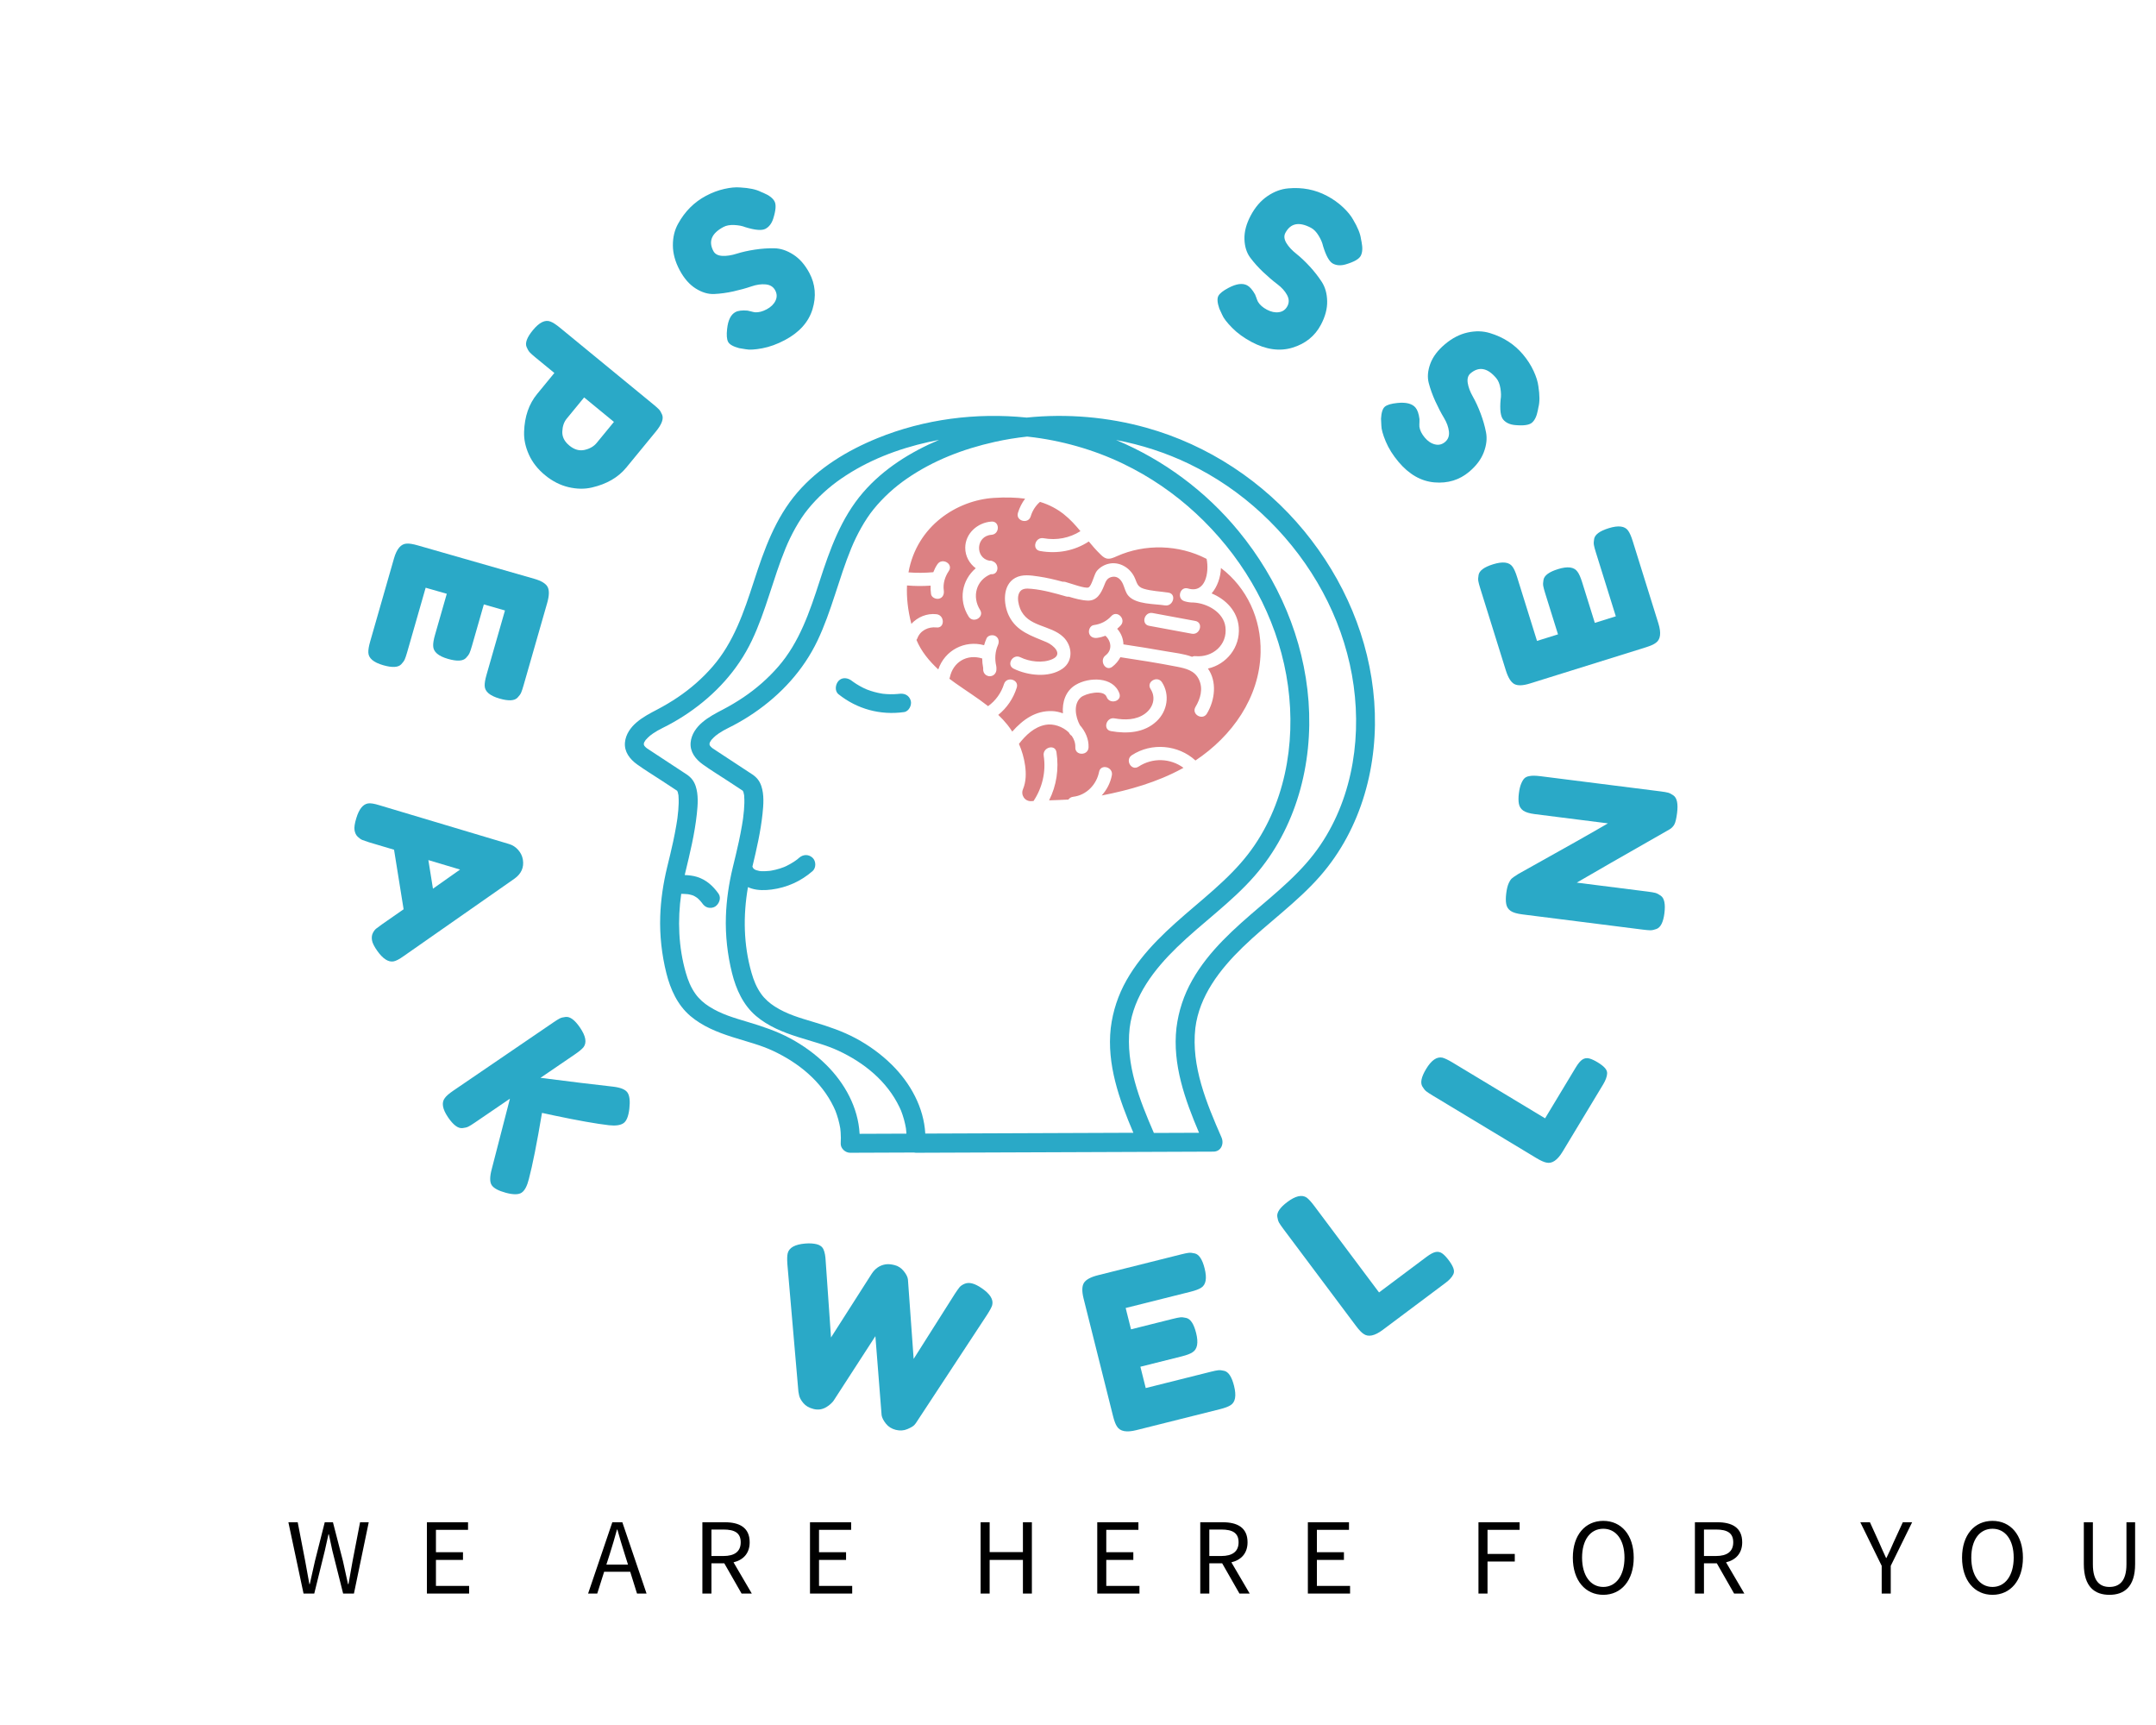 <?xml version="1.0" encoding="UTF-8" standalone="no" ?>
<!DOCTYPE svg PUBLIC "-//W3C//DTD SVG 1.1//EN" "http://www.w3.org/Graphics/SVG/1.1/DTD/svg11.dtd">
<svg xmlns="http://www.w3.org/2000/svg" xmlns:xlink="http://www.w3.org/1999/xlink" version="1.1" width="1280" height="1024" viewBox="0 0 1280 1024" xml:space="preserve">
<desc>Created with Fabric.js 5.3.0</desc>
<defs>
</defs>
<g transform="matrix(1 0 0 1 640 512)" id="background-logo"  >
<rect style="stroke: none; stroke-width: 0; stroke-dasharray: none; stroke-linecap: butt; stroke-dashoffset: 0; stroke-linejoin: miter; stroke-miterlimit: 4; fill: rgb(255,255,255); fill-opacity: 0; fill-rule: nonzero; opacity: 1;"  paint-order="stroke"  x="-640" y="-512" rx="0" ry="0" width="1280" height="1024" />
</g>
<g transform="matrix(2.679 0 0 2.679 593.642 465.599)" id="logo-logo"  >
<g style=""  paint-order="stroke"   >
		<g transform="matrix(0.419 0 0 0.419 18.58 -29.917)"  >
<path style="stroke: none; stroke-width: 1; stroke-dasharray: none; stroke-linecap: butt; stroke-dashoffset: 0; stroke-linejoin: miter; stroke-miterlimit: 4; fill: rgb(220,129,131); fill-rule: nonzero; opacity: 1;"  paint-order="stroke"  transform=" translate(-334.062, -216.632)" d="M 386.807 279.292 C 379.901 274.204 370.434 273.811 363.023 278.675 C 359.243 281.157 355.74 275.093 359.49 272.631 C 369.918 265.787 384.064 267.102 393.148 275.424 C 412.509 262.519 427.047 242.213 427.593 218.301 C 427.999 200.577 420.394 184.082 406.62 173.621 C 406.453 178.534 404.723 183.541 401.692 187.067 C 409.252 190.193 415.395 196.479 416.049 205.021 C 416.865 215.68 409.486 224.601 399.735 226.807 C 404.574 233.609 403.544 243.388 399.203 250.622 C 396.885 254.485 390.835 250.962 393.159 247.089 C 395.793 242.7 397.309 237.462 394.975 232.567 C 392.69 227.777 387.98 226.732 383.229 225.802 C 373.348 223.868 363.387 222.29 353.431 220.802 C 352.43 222.715 350.991 224.463 349.134 225.871 C 345.541 228.596 342.057 222.514 345.601 219.827 C 349.3 217.021 348.623 212.268 345.527 209.455 C 344.134 209.981 342.688 210.372 341.199 210.575 C 339.318 210.832 337.449 210.152 336.894 208.131 C 336.44 206.482 337.463 204.081 339.338 203.826 C 343.042 203.32 346.121 201.805 348.655 199.044 C 351.709 195.716 356.646 200.679 353.605 203.993 C 353.023 204.627 352.394 205.21 351.743 205.766 C 353.903 208.192 354.968 211.091 355.042 214.024 L 355.137 214.029 C 362.647 215.15 370.143 216.362 377.62 217.689 C 382.037 218.473 386.983 218.949 391.331 220.582 C 391.817 220.325 392.406 220.185 393.123 220.249 C 402.207 221.063 410.214 214.29 408.99 204.776 C 407.994 197.024 399.4 192.274 392.133 191.885 L 392.03 191.869 C 390.569 191.905 389.014 191.702 387.371 191.216 C 383.055 189.938 384.904 183.184 389.232 184.466 C 398.523 187.216 400.47 175.882 399.047 168.818 L 398.865 168.72 C 384.381 161.229 366.476 160.721 351.592 167.381 C 349.802 168.181 347.846 169.1 345.964 168.553 C 344.673 168.178 343.679 167.175 342.715 166.238 C 340.531 164.116 338.593 161.87 336.731 159.6 C 329.352 164.463 320.235 166.311 310.893 164.625 C 306.46 163.825 308.35 157.08 312.754 157.875 C 319.826 159.151 326.67 157.711 332.306 154.144 C 327.014 147.731 321.206 141.794 310.92 138.656 C 308.662 140.595 306.946 143.199 306.002 146.323 C 304.701 150.631 297.947 148.784 299.252 144.462 C 300.098 141.663 301.398 139.152 303.043 136.966 C 298.321 136.32 292.853 136.135 286.391 136.559 C 267.172 137.821 245.815 151.162 241.357 175.941 C 245.72 176.283 250.093 176.24 254.488 175.85 C 255.046 174.405 255.753 172.998 256.661 171.65 C 259.167 167.93 265.229 171.437 262.706 175.183 C 260.647 178.239 259.523 181.815 260.036 185.528 C 260.294 187.392 259.615 189.3 257.592 189.833 C 255.937 190.269 253.547 189.276 253.286 187.389 C 253.08 185.894 253.007 184.414 253.057 182.955 C 248.873 183.249 244.724 183.209 240.582 182.859 C 240.286 189.027 240.973 195.796 242.877 203.161 C 246.226 199.57 251.048 197.482 256.183 198.071 C 260.614 198.579 260.651 205.583 256.183 205.071 C 251.975 204.589 247.63 206.607 246.079 210.756 C 245.949 211.104 245.772 211.396 245.578 211.663 C 248.056 217.651 252.298 222.819 257.123 227.269 C 260.496 217.236 271.005 211.621 281.347 214.454 C 281.69 213.259 282.107 212.069 282.622 210.887 C 283.376 209.157 285.937 208.749 287.411 209.632 C 289.167 210.683 289.427 212.675 288.667 214.42 C 287.155 217.889 286.914 221.705 287.757 225.367 L 287.789 225.618 L 287.798 225.685 C 287.825 225.867 287.853 226.048 287.854 226.22 L 287.863 226.302 C 287.863 226.658 287.863 227.014 287.863 227.371 C 287.863 228.319 287.466 229.161 286.837 229.845 C 286.207 230.533 285.268 230.83 284.363 230.871 C 283.881 230.889 283.431 230.788 283.014 230.569 C 282.58 230.428 282.205 230.187 281.888 229.845 C 281.253 229.211 280.863 228.268 280.863 227.371 C 280.863 227.069 280.863 226.767 280.863 226.465 C 280.525 224.781 280.353 223.118 280.351 221.473 C 272.366 218.964 264.949 223.25 263.222 231.513 C 263.17 231.761 263.094 231.982 263.008 232.191 C 264.034 232.974 265.065 233.731 266.092 234.46 C 271.848 238.544 277.928 242.332 283.468 246.683 C 287.411 243.84 290.38 239.764 291.874 235.013 C 293.223 230.724 299.979 232.567 298.624 236.874 C 296.797 242.683 293.388 247.633 288.845 251.305 C 290.549 252.927 292.162 254.641 293.643 256.491 C 294.578 257.657 295.434 258.884 296.249 260.138 C 301.757 253.915 308.492 248.961 317.397 249.301 C 319.277 249.373 321.188 249.793 323.04 250.491 C 322.586 244.587 324.417 238.642 329.763 235.44 C 336.822 231.213 349.657 230.973 352.906 239.936 C 354.445 244.186 347.678 245.999 346.156 241.797 C 344.671 237.701 334.902 239.926 332.463 242.101 C 328.451 245.679 329.67 252.373 331.999 256.706 C 334.924 260.029 336.775 264.168 336.6 268.479 C 336.417 272.975 329.416 272.983 329.6 268.479 C 329.691 266.225 328.956 264.171 327.722 262.411 C 327.279 262.147 326.872 261.774 326.538 261.247 C 326.404 261.036 326.285 260.808 326.158 260.589 C 322.902 257.448 317.922 255.767 313.79 256.57 C 307.83 257.728 303.453 261.958 299.778 266.632 C 301.373 270.274 302.484 274.124 303.037 278.06 C 303.623 282.224 303.568 286.591 301.972 290.481 L 301.924 290.598 C 300.611 293.722 302.94 297.135 306.322 296.923 C 306.712 296.899 307.103 296.878 307.493 296.856 C 312.163 289.85 314.175 281.336 312.875 272.874 C 312.198 268.46 318.944 266.575 319.625 271.013 C 321.001 279.971 319.645 288.74 315.728 296.503 C 319.13 296.386 322.533 296.277 325.929 296.089 C 326.485 295.322 327.334 294.743 328.487 294.609 C 335.476 293.799 340.843 288.149 342.168 281.422 C 343.039 276.999 349.785 278.883 348.918 283.283 C 348.108 287.394 346.194 291.006 343.546 293.933 C 358.255 291.072 372.776 286.93 386.005 279.742 C 386.274 279.596 386.539 279.441 386.807 279.292 z M 284.182 169.782 C 284.911 169.674 285.548 169.827 286.071 170.15 C 289.473 171.435 289.162 177.265 285.052 176.906 L 284.915 176.888 C 277.107 180.018 274.826 188.842 279.231 195.804 C 281.65 199.626 275.59 203.134 273.187 199.337 C 267.563 190.451 269.686 179.944 276.923 173.768 C 273.597 171.247 271.359 167.416 271.383 162.89 C 271.424 155.249 277.987 149.567 285.254 149.074 C 289.758 148.768 289.725 155.77 285.254 156.074 C 276.942 156.638 276.431 168.289 284.182 169.782 z M 393.064 201.628 C 397.494 202.449 395.606 209.194 391.203 208.378 C 383.676 206.984 376.15 205.59 368.624 204.196 C 364.193 203.375 366.081 196.63 370.484 197.446 C 378.011 198.84 385.537 200.234 393.064 201.628 z M 326.149 188.801 C 325.72 188.85 325.257 188.823 324.756 188.678 C 318.801 186.965 312.719 185.248 306.529 184.653 C 303.418 184.354 300.597 184.218 299.547 187.797 C 298.931 189.896 299.555 192.893 300.335 194.898 C 304.252 204.975 316.432 203.562 323.255 210.129 C 328.076 214.77 328.671 222.835 322.801 226.898 C 315.62 231.868 304.354 230.506 296.987 226.868 C 292.944 224.871 296.495 218.836 300.521 220.824 C 305.327 223.198 312.37 224.089 317.447 221.832 C 323.369 219.2 318.008 214.393 314.369 212.848 C 306.516 209.512 298.52 207.216 294.473 198.893 C 291.493 192.764 290.949 182.651 297.827 178.861 C 301.577 176.794 306.077 177.522 310.101 178.106 C 314.437 178.736 318.691 179.743 322.911 180.89 C 323.33 180.84 323.78 180.857 324.266 180.985 C 327.162 181.747 334.884 184.691 336.589 183.891 C 338.334 183.073 339.532 176.898 340.988 175.174 C 342.627 173.231 344.886 171.899 347.368 171.356 C 352.847 170.157 358.261 173.334 360.725 178.185 C 362.265 181.219 362.053 183.448 365.76 184.595 C 369.79 185.843 374.687 185.996 378.86 186.651 C 383.305 187.348 381.406 194.092 377 193.401 C 371.464 192.532 361.797 192.947 357.721 188.375 C 356.086 186.541 355.761 184.261 354.802 182.099 C 353.641 179.483 351.562 177.546 348.553 178.428 C 346.185 179.123 345.638 180.913 344.795 183.017 C 343.183 187.041 341.015 191.037 336.167 190.861 C 332.819 190.74 329.443 189.771 326.149 188.801 z M 348.449 259.89 C 344.014 259.107 345.905 252.363 350.31 253.14 C 355.782 254.105 361.814 254.079 366.478 250.653 C 370.75 247.515 372.373 242.209 369.403 237.61 C 366.95 233.811 373.012 230.306 375.448 234.077 C 379.718 240.69 378.281 249.276 372.632 254.627 C 366.057 260.854 356.938 261.387 348.449 259.89 z" stroke-linecap="round" />
</g>
		<g transform="matrix(0.419 0 0 0.419 0 0)"  >
<path style="stroke: none; stroke-width: 1; stroke-dasharray: none; stroke-linecap: butt; stroke-dashoffset: 0; stroke-linejoin: miter; stroke-miterlimit: 4; fill: rgb(42,169,199); fill-rule: nonzero; opacity: 1;"  paint-order="stroke"  transform=" translate(-288, -288)" d="M 117.532 291.892 L 117.571 292.02 C 117.359 291.857 117.293 291.588 117.303 291.45 C 117.374 291.598 117.458 291.763 117.532 291.892 z M 152.311 292.02 L 152.272 291.892 C 152.198 291.763 152.114 291.598 152.043 291.45 C 152.033 291.588 152.099 291.857 152.311 292.02 z M 457.368 336.515 C 445.089 350.542 429.676 361.262 416.355 374.207 C 404.368 385.855 393.467 399.878 391.36 416.872 C 389.093 437.115 397.268 456.559 405.196 474.719 C 406.664 478.084 405.001 482.227 400.878 482.243 C 389.305 482.287 377.733 482.331 366.16 482.375 C 325.287 482.53 284.414 482.686 243.541 482.841 C 243.184 482.842 242.828 482.795 242.479 482.713 C 231.252 482.756 220.026 482.798 208.8 482.841 C 206.217 482.851 203.645 480.534 203.8 477.841 C 203.913 475.898 203.914 473.955 203.767 472.014 C 203.618 470.057 203.574 469.781 203.124 467.687 C 202.763 466.003 202.299 464.342 201.745 462.711 C 201.083 460.761 200.914 460.351 200.092 458.638 C 193.568 445.05 181.54 435.25 167.802 428.852 C 164.787 427.448 161.208 426.155 157.535 425.004 C 153.807 423.834 150.046 422.772 146.324 421.583 C 138.431 419.062 130.673 415.93 124.291 410.518 C 117.467 404.73 113.724 396.406 111.591 387.883 C 109.146 378.11 108.009 367.901 108.335 357.832 C 108.618 349.083 109.934 340.333 111.997 331.832 C 113.089 327.329 114.202 322.833 115.171 318.301 C 115.785 315.435 116.352 312.559 116.842 309.669 C 116.983 308.837 117.117 308.003 117.244 307.168 C 117.307 306.755 117.365 306.34 117.427 305.927 L 117.434 305.877 C 117.615 304.467 117.775 303.053 117.893 301.635 C 118.095 299.183 118.204 296.702 118.003 294.245 C 117.992 294.11 117.996 293.929 117.987 293.754 L 117.926 293.536 C 117.835 293.103 117.757 292.671 117.639 292.245 L 117.571 292.02 L 117.674 292.093 C 117.647 292.081 117.593 291.999 117.532 291.892 L 117.46 291.657 L 117.412 291.491 L 117.306 291.419 L 117.303 291.45 L 117.28 291.401 L 117.179 291.333 C 116.975 291.198 116.771 291.064 116.567 290.93 C 116.158 290.662 115.75 290.393 115.342 290.125 C 113.198 288.717 111.054 287.308 108.91 285.899 C 104.649 283.1 100.248 280.437 96.11 277.459 C 92.286 274.707 89.215 270.812 89.684 265.834 C 90.088 261.547 92.673 257.911 95.887 255.183 C 99.241 252.336 102.968 250.422 106.832 248.396 C 110.539 246.453 114.143 244.313 117.614 241.975 C 124.378 237.418 130.582 232.013 136.056 225.715 C 147.205 212.888 152.633 196.795 157.868 180.663 C 163.313 163.888 169.198 147.176 180.9 133.628 C 192.202 120.543 207.347 111.405 223.219 104.937 C 248.005 94.838 275.452 91.332 302.152 94.043 C 323.372 91.871 345.049 93.718 365.474 99.419 C 398.101 108.526 427.471 127.916 448.956 154.075 C 469.986 179.68 483.523 210.99 485.975 244.156 C 488.417 277.194 479.427 311.313 457.368 336.515 z M 390.682 352.771 C 397.678 346.811 404.705 340.856 411.112 334.255 C 417.006 328.182 421.702 322.233 426.009 314.965 C 441.964 288.035 445.034 254.605 438.304 224.446 C 431.455 193.758 414.674 166.018 391.635 144.682 C 380.209 134.101 367.39 125.302 353.102 118.423 C 337.514 110.917 320.114 106.031 303.068 104.166 C 302.842 104.141 302.616 104.122 302.39 104.099 C 296.582 104.725 290.814 105.665 285.119 106.943 C 268.526 110.667 252.841 116.664 238.808 126.323 C 232.375 130.751 226.299 136.224 221.204 142.499 C 216.459 148.342 212.254 156.173 209.37 163.168 C 202.76 179.201 199.013 196.275 191.531 211.973 C 184.057 227.657 172.195 240.527 157.896 250.274 C 154.438 252.632 150.845 254.791 147.148 256.753 C 145.321 257.722 143.438 258.587 141.643 259.615 C 140.251 260.413 138.501 261.572 137.699 262.254 C 136.896 262.937 136.153 263.672 135.45 264.457 C 135.415 264.496 135.324 264.621 135.25 264.724 C 135.011 265.085 134.798 265.455 134.58 265.831 L 134.545 265.903 C 134.499 266.081 134.422 266.631 134.386 266.719 C 134.415 266.807 134.466 267.096 134.514 267.321 C 134.588 267.364 134.908 267.924 134.697 267.682 C 135.079 268.119 135.512 268.529 135.967 268.889 C 136.248 269.11 137.414 269.851 137.979 270.222 C 140.02 271.565 142.062 272.905 144.104 274.247 C 148.391 277.064 152.688 279.866 156.966 282.698 C 159.365 284.286 160.882 286.15 161.805 288.884 C 163.361 293.496 162.953 298.845 162.446 303.6 C 161.438 313.05 159.312 322.296 157.095 331.518 C 157.24 331.774 157.373 332.044 157.499 332.328 L 157.5 332.331 C 157.36 331.996 157.381 332.003 157.571 332.371 L 157.642 332.485 L 157.74 332.593 L 157.917 332.764 L 158.357 333.042 L 158.854 333.298 L 159.11 333.388 C 159.645 333.563 160.193 333.701 160.745 333.809 L 160.883 333.833 C 161.161 333.828 161.529 333.906 161.779 333.92 C 162.361 333.953 162.943 333.954 163.526 333.939 C 164.351 333.917 165.175 333.864 165.996 333.781 C 166.078 333.773 166.478 333.72 166.679 333.695 C 166.866 333.664 167.065 333.631 167.118 333.622 C 168.609 333.361 170.082 333.004 171.526 332.551 C 172.248 332.324 172.962 332.074 173.668 331.802 C 173.827 331.741 173.967 331.684 174.059 331.646 C 174.353 331.515 174.647 331.385 174.937 331.246 C 176.303 330.595 177.627 329.855 178.896 329.032 C 179.532 328.62 180.14 328.174 180.757 327.735 L 180.765 327.729 L 180.883 327.628 C 181.199 327.361 181.516 327.098 181.827 326.827 C 183.939 324.989 186.788 324.89 188.898 326.827 C 190.794 328.567 190.878 332.175 188.898 333.898 C 182.733 339.262 175.326 342.594 167.225 343.635 C 163.769 344.078 160.145 344.14 156.771 343.131 C 156.065 342.919 155.396 342.652 154.744 342.358 C 152.122 357.376 152.391 372.902 156.617 387.629 C 157.775 391.662 159.207 395.276 161.661 398.75 C 163.667 401.589 166.283 403.795 168.939 405.494 C 175.335 409.586 182.116 411.498 189.607 413.742 C 197.236 416.028 204.721 418.532 211.766 422.307 C 218.73 426.04 225.27 430.782 230.886 436.347 C 240.698 446.07 247.741 458.851 248.525 472.69 C 285.211 472.551 321.896 472.411 358.582 472.272 C 351.127 454.73 344.467 436.1 346.62 416.872 C 347.735 407.881 350.519 399.43 354.991 391.537 C 363.771 376.043 377.297 364.173 390.682 352.771 z M 157.519 332.374 L 157.518 332.372 C 157.564 332.479 157.611 332.585 157.657 332.696 C 157.598 332.56 157.558 332.465 157.519 332.374 z M 134.542 265.909 C 134.433 266.157 134.347 266.574 134.542 265.909 z M 99.802 265.909 C 99.693 266.157 99.607 266.574 99.802 265.909 z M 213.791 472.822 C 222.039 472.791 230.287 472.759 238.535 472.728 C 238.521 472.49 238.525 472.252 238.507 472.014 C 238.358 470.057 238.314 469.781 237.864 467.687 C 237.503 466.003 237.039 464.342 236.485 462.711 C 235.823 460.761 235.654 460.351 234.832 458.638 C 228.308 445.05 216.28 435.25 202.542 428.852 C 199.527 427.448 195.948 426.155 192.276 425.004 C 188.547 423.834 184.786 422.772 181.064 421.583 C 173.171 419.062 165.413 415.93 159.031 410.518 C 152.207 404.73 148.464 396.406 146.331 387.883 C 143.886 378.11 142.749 367.901 143.075 357.832 C 143.358 349.083 144.674 340.333 146.737 331.832 C 147.83 327.329 148.942 322.833 149.911 318.301 C 150.525 315.435 151.092 312.559 151.582 309.669 C 151.723 308.837 151.858 308.003 151.984 307.168 C 152.047 306.755 152.105 306.34 152.167 305.927 L 152.175 305.869 C 152.355 304.461 152.516 303.051 152.633 301.635 C 152.835 299.183 152.944 296.702 152.743 294.245 C 152.732 294.11 152.736 293.929 152.727 293.754 L 152.666 293.536 C 152.575 293.103 152.497 292.671 152.379 292.245 L 152.311 292.02 L 152.414 292.093 C 152.387 292.081 152.333 291.999 152.272 291.892 L 152.2 291.657 L 152.152 291.491 L 152.046 291.419 L 152.043 291.45 L 152.02 291.401 L 151.919 291.333 C 151.715 291.198 151.511 291.064 151.307 290.93 C 150.898 290.662 150.49 290.393 150.082 290.125 C 147.938 288.717 145.794 287.308 143.65 285.899 C 139.389 283.1 134.988 280.437 130.85 277.459 C 127.026 274.707 123.955 270.812 124.424 265.834 C 124.828 261.547 127.413 257.911 130.628 255.183 C 133.982 252.336 137.708 250.422 141.573 248.396 C 145.279 246.453 148.883 244.313 152.354 241.975 C 159.118 237.418 165.322 232.013 170.796 225.715 C 181.945 212.888 187.373 196.795 192.608 180.663 C 198.053 163.888 203.938 147.176 215.64 133.628 C 226.433 121.133 240.732 112.243 255.821 105.834 C 254 106.173 252.185 106.538 250.379 106.943 C 233.786 110.667 218.101 116.664 204.068 126.323 C 197.635 130.751 191.559 136.224 186.464 142.499 C 181.719 148.342 177.514 156.173 174.63 163.168 C 168.02 179.201 164.273 196.275 156.792 211.973 C 149.317 227.657 137.455 240.527 123.156 250.274 C 119.698 252.632 116.105 254.791 112.408 256.753 C 110.581 257.722 108.698 258.587 106.903 259.615 C 105.511 260.413 103.761 261.572 102.958 262.254 C 102.156 262.937 101.413 263.672 100.71 264.457 C 100.675 264.495 100.584 264.621 100.511 264.723 C 100.271 265.084 100.058 265.455 99.84 265.831 L 99.805 265.903 C 99.759 266.081 99.682 266.631 99.646 266.719 C 99.675 266.807 99.726 267.096 99.774 267.321 C 99.848 267.364 100.168 267.924 99.957 267.682 C 100.339 268.119 100.772 268.529 101.227 268.889 C 101.508 269.11 102.674 269.851 103.239 270.222 C 105.28 271.565 107.322 272.905 109.364 274.247 C 113.651 277.064 117.948 279.866 122.226 282.698 C 124.625 284.286 126.142 286.15 127.065 288.884 C 128.621 293.496 128.213 298.845 127.706 303.6 C 126.579 314.17 124.053 324.484 121.566 334.795 C 121.472 335.186 121.39 335.579 121.299 335.97 C 123.486 336.063 125.664 336.29 127.759 336.936 C 132.631 338.438 136.268 341.715 139.163 345.815 C 140.776 348.1 139.486 351.291 137.369 352.656 C 136.307 353.34 134.713 353.489 133.516 353.16 C 132.197 352.796 131.294 351.947 130.528 350.862 C 130.456 350.759 130.382 350.657 130.309 350.555 C 130.144 350.466 129.853 349.99 129.762 349.886 C 129.387 349.459 128.994 349.047 128.58 348.656 C 128.36 348.448 128.134 348.246 127.902 348.05 C 127.532 347.799 127.166 347.546 126.778 347.322 C 126.577 347.206 126.373 347.095 126.166 346.99 C 126.097 346.954 125.912 346.87 125.762 346.801 L 125.72 346.785 C 125.515 346.711 125.309 346.643 125.101 346.579 C 124.415 346.367 123.713 346.221 123.007 346.1 C 121.821 345.979 120.631 345.933 119.44 345.915 C 117.452 359.817 117.983 374.062 121.877 387.629 C 123.035 391.662 124.467 395.276 126.921 398.75 C 128.927 401.589 131.543 403.795 134.199 405.494 C 140.595 409.586 147.376 411.498 154.867 413.742 C 162.496 416.028 169.981 418.532 177.026 422.307 C 183.99 426.04 190.53 430.782 196.146 436.347 C 205.989 446.1 213.044 458.932 213.791 472.822 z M 473.044 224.446 C 466.195 193.758 449.414 166.018 426.375 144.682 C 414.949 134.101 402.13 125.302 387.842 118.423 C 375.785 112.618 362.643 108.387 349.42 105.902 C 374.518 116.354 396.922 133.02 414.216 154.075 C 435.246 179.68 448.783 210.99 451.235 244.156 C 453.676 277.194 444.687 311.313 422.628 336.515 C 410.349 350.542 394.936 361.262 381.615 374.207 C 369.628 385.855 358.727 399.878 356.62 416.872 C 354.451 436.243 361.843 454.88 369.43 472.363 C 377.394 472.332 385.357 472.302 393.322 472.272 C 385.867 454.73 379.207 436.1 381.36 416.872 C 382.475 407.881 385.259 399.43 389.732 391.537 C 398.511 376.043 412.037 364.173 425.422 352.771 C 432.418 346.811 439.445 340.856 445.852 334.255 C 451.746 328.182 456.442 322.233 460.749 314.965 C 476.704 288.035 479.774 254.605 473.044 224.446 z M 234.653 240.145 C 235.338 240.049 235.127 240.085 234.568 240.144 C 234.298 240.173 234.028 240.199 233.757 240.222 C 233.149 240.273 232.539 240.31 231.929 240.332 C 230.641 240.377 229.351 240.357 228.065 240.273 C 227.455 240.233 226.848 240.171 226.24 240.111 L 226.14 240.102 C 225.878 240.057 225.615 240.02 225.352 239.976 C 224.081 239.759 222.82 239.48 221.576 239.14 C 220.398 238.819 219.233 238.443 218.09 238.013 C 217.836 237.918 217.583 237.817 217.33 237.719 L 217.236 237.683 L 217.211 237.671 C 216.66 237.409 216.1 237.165 215.553 236.892 C 214.4 236.317 213.275 235.684 212.186 234.996 C 211.669 234.67 211.16 234.332 210.661 233.981 C 210.439 233.825 210.22 233.664 210 233.506 L 209.863 233.409 L 209.72 233.295 C 207.678 231.669 204.617 231.151 202.649 233.295 C 200.988 235.105 200.464 238.627 202.649 240.366 C 212.553 248.248 224.788 251.542 237.311 249.788 C 239.911 249.424 241.56 245.976 240.803 243.637 C 239.881 240.786 237.439 239.755 234.653 240.145 z" stroke-linecap="round" />
</g>
</g>
</g>
<g transform="matrix(-1.577 0.838 -0.838 -1.577 441.985 159.368)" id="text-logo-0"  >
<g style=""  paint-order="stroke"   >
		<g transform="matrix(1 0 0 1 0 0)" id="text-logo-0-path-0"  >
<path style="stroke: none; stroke-width: 0; stroke-dasharray: none; stroke-linecap: butt; stroke-dashoffset: 0; stroke-linejoin: miter; stroke-miterlimit: 4; fill: rgb(42,169,199); fill-rule: nonzero; opacity: 1;"  paint-order="stroke"  transform=" translate(-21.1, 26.605)" d="M 4.34 -6.66 L 3.69 -7.46 Q 1.81 -9.77 1.81 -11.62 Q 1.81 -13.46 4.92 -16.5 L 4.92 -16.5 Q 6.73 -18.24 8.76 -18.24 Q 10.79 -18.24 14.4 -14.62 L 14.4 -14.62 Q 15.42 -13.39 17.3 -12.27 Q 19.18 -11.15 20.77 -11.15 L 20.77 -11.15 Q 27.51 -11.15 27.51 -16.65 L 27.51 -16.65 Q 27.51 -18.31 25.66 -19.44 Q 23.81 -20.56 21.06 -21.06 Q 18.31 -21.57 15.13 -22.69 Q 11.94 -23.81 9.19 -25.34 Q 6.44 -26.86 4.6 -30.15 Q 2.75 -33.44 2.75 -38.07 L 2.75 -38.07 Q 2.75 -44.44 7.49 -49.19 Q 12.23 -53.93 20.41 -53.93 L 20.41 -53.93 Q 24.76 -53.93 28.34 -52.81 Q 31.92 -51.68 33.3 -50.53 L 33.3 -50.53 L 35.11 -49.15 Q 37.35 -47.05 37.35 -45.6 Q 37.35 -44.16 35.61 -41.62 L 35.61 -41.62 Q 33.15 -38 30.55 -38 L 30.55 -38 Q 29.03 -38 26.78 -39.45 L 26.78 -39.45 Q 26.57 -39.6 25.95 -40.17 Q 25.34 -40.75 24.83 -41.12 L 24.83 -41.12 Q 23.31 -42.06 20.96 -42.06 Q 18.6 -42.06 17.05 -40.93 Q 15.49 -39.81 15.49 -37.82 Q 15.49 -35.83 17.34 -34.6 Q 19.18 -33.37 21.93 -32.94 Q 24.68 -32.5 27.94 -31.6 Q 31.2 -30.69 33.95 -29.39 Q 36.7 -28.09 38.55 -24.86 Q 40.39 -21.64 40.39 -16.94 Q 40.39 -12.23 38.51 -8.65 Q 36.63 -5.07 33.59 -3.11 L 33.59 -3.11 Q 27.72 0.72 21.06 0.72 L 21.06 0.72 Q 17.66 0.72 14.62 -0.11 Q 11.58 -0.94 9.7 -2.17 L 9.7 -2.17 Q 5.86 -4.49 4.34 -6.66 L 4.34 -6.66 Z" stroke-linecap="round" />
</g>
</g>
</g>
<g transform="matrix(-1.133 1.38 -1.38 -1.133 336.87 245.582)" id="text-logo-1"  >
<g style=""  paint-order="stroke"   >
		<g transform="matrix(1 0 0 1 0 0)" id="text-logo-1-path-0"  >
<path style="stroke: none; stroke-width: 0; stroke-dasharray: none; stroke-linecap: butt; stroke-dashoffset: 0; stroke-linejoin: miter; stroke-miterlimit: 4; fill: rgb(42,169,199); fill-rule: nonzero; opacity: 1;"  paint-order="stroke"  transform=" translate(-23.42, 26.565)" d="M 42.06 -42.35 Q 43.94 -38.51 43.94 -33.8 Q 43.94 -29.1 42.06 -25.3 Q 40.17 -21.5 37.21 -19.25 L 37.21 -19.25 Q 31.2 -14.62 24.76 -14.62 L 24.76 -14.62 L 15.71 -14.62 L 15.71 -6.44 Q 15.71 -4.78 15.6 -3.95 Q 15.49 -3.11 14.91 -2.03 L 14.91 -2.03 Q 13.9 -0.07 9.27 -0.07 L 9.27 -0.07 Q 4.2 -0.07 3.33 -2.75 L 3.33 -2.75 Q 2.9 -3.98 2.9 -6.51 L 2.9 -6.51 L 2.9 -46.69 Q 2.9 -48.35 3 -49.19 Q 3.11 -50.02 3.69 -51.1 L 3.69 -51.1 Q 4.71 -53.06 9.34 -53.06 L 9.34 -53.06 L 24.83 -53.06 Q 31.2 -53.06 37.21 -48.43 L 37.21 -48.43 Q 40.17 -46.18 42.06 -42.35 Z M 24.83 -27.43 Q 27 -27.43 29.1 -29.03 Q 31.2 -30.62 31.2 -33.8 Q 31.2 -36.99 29.1 -38.62 Q 27 -40.25 24.76 -40.25 L 24.76 -40.25 L 15.71 -40.25 L 15.71 -27.43 L 24.83 -27.43 Z" stroke-linecap="round" />
</g>
</g>
</g>
<g transform="matrix(-0.492 1.716 -1.716 -0.492 272.353 369.237)" id="text-logo-2"  >
<g style=""  paint-order="stroke"   >
		<g transform="matrix(1 0 0 1 0 0)" id="text-logo-2-path-0"  >
<path style="stroke: none; stroke-width: 0; stroke-dasharray: none; stroke-linecap: butt; stroke-dashoffset: 0; stroke-linejoin: miter; stroke-miterlimit: 4; fill: rgb(42,169,199); fill-rule: nonzero; opacity: 1;"  paint-order="stroke"  transform=" translate(-23.635, 26.53)" d="M 15.71 -20.12 L 15.71 -12.81 L 38 -12.81 Q 39.67 -12.81 40.5 -12.7 Q 41.33 -12.6 42.42 -12.02 L 42.42 -12.02 Q 44.37 -11 44.37 -6.37 L 44.37 -6.37 Q 44.37 -1.3 41.69 -0.43 L 41.69 -0.43 Q 40.46 0 37.93 0 L 37.93 0 L 9.27 0 Q 4.2 0 3.33 -2.75 L 3.33 -2.75 Q 2.9 -3.91 2.9 -6.44 L 2.9 -6.44 L 2.9 -46.69 Q 2.9 -50.38 4.27 -51.72 Q 5.65 -53.06 9.48 -53.06 L 9.48 -53.06 L 38 -53.06 Q 39.67 -53.06 40.5 -52.95 Q 41.33 -52.84 42.42 -52.26 L 42.42 -52.26 Q 44.37 -51.25 44.37 -46.62 L 44.37 -46.62 Q 44.37 -41.55 41.69 -40.68 L 41.69 -40.68 Q 40.46 -40.25 37.93 -40.25 L 37.93 -40.25 L 15.71 -40.25 L 15.71 -32.94 L 30.04 -32.94 Q 31.71 -32.94 32.54 -32.83 Q 33.37 -32.72 34.46 -32.14 L 34.46 -32.14 Q 36.41 -31.13 36.41 -26.49 L 36.41 -26.49 Q 36.41 -21.43 33.66 -20.56 L 33.66 -20.56 Q 32.43 -20.12 29.9 -20.12 L 29.9 -20.12 L 15.71 -20.12 Z" stroke-linecap="round" />
</g>
</g>
</g>
<g transform="matrix(0.283 1.763 -1.763 0.283 263.016 517.889)" id="text-logo-3"  >
<g style=""  paint-order="stroke"   >
		<g transform="matrix(1 0 0 1 0 0)" id="text-logo-3-path-0"  >
<path style="stroke: none; stroke-width: 0; stroke-dasharray: none; stroke-linecap: butt; stroke-dashoffset: 0; stroke-linejoin: miter; stroke-miterlimit: 4; fill: rgb(42,169,199); fill-rule: nonzero; opacity: 1;"  paint-order="stroke"  transform=" translate(-27.69, 26.17)" d="M 33.51 -49.29 L 33.51 -49.29 L 53.06 -8.9 Q 54.29 -6.44 54.29 -5.21 L 54.29 -5.21 Q 54.29 -2.61 50.09 -0.51 L 50.09 -0.51 Q 47.63 0.72 46.22 0.72 Q 44.81 0.72 43.9 0.07 Q 43 -0.58 42.6 -1.3 Q 42.2 -2.03 41.48 -3.47 L 41.48 -3.47 L 37.71 -11.29 L 17.66 -11.29 L 13.9 -3.47 Q 13.17 -2.03 12.78 -1.38 Q 12.38 -0.72 11.47 -0.04 Q 10.57 0.65 9.16 0.65 Q 7.75 0.65 5.28 -0.58 L 5.28 -0.58 Q 1.09 -2.61 1.09 -5.21 L 1.09 -5.21 Q 1.09 -6.44 2.32 -8.9 L 2.32 -8.9 L 21.86 -49.37 Q 22.66 -51.03 24.29 -52.05 Q 25.91 -53.06 27.72 -53.06 L 27.72 -53.06 Q 31.63 -53.06 33.51 -49.29 Z M 32.5 -22.01 L 27.65 -31.92 L 22.87 -22.01 L 32.5 -22.01 Z" stroke-linecap="round" />
</g>
</g>
</g>
<g transform="matrix(1.006 1.475 -1.475 1.006 319.405 657.258)" id="text-logo-4"  >
<g style=""  paint-order="stroke"   >
		<g transform="matrix(1 0 0 1 0 0)" id="text-logo-4-path-0"  >
<path style="stroke: none; stroke-width: 0; stroke-dasharray: none; stroke-linecap: butt; stroke-dashoffset: 0; stroke-linejoin: miter; stroke-miterlimit: 4; fill: rgb(42,169,199); fill-rule: nonzero; opacity: 1;"  paint-order="stroke"  transform=" translate(-23.31, 26.605)" d="M 28.52 -29.39 L 25.62 -26.64 Q 36.7 -16 41.33 -10.64 L 41.33 -10.64 Q 43.72 -7.96 43.72 -6.12 Q 43.72 -4.27 40.83 -1.77 Q 37.93 0.72 36.08 0.72 Q 34.24 0.72 31.63 -2.32 L 31.63 -2.32 L 15.71 -20.49 L 15.71 -6.37 Q 15.71 -4.63 15.6 -3.84 Q 15.49 -3.04 14.91 -1.95 L 14.91 -1.95 Q 13.9 0 9.27 0 L 9.27 0 Q 4.2 0 3.33 -2.75 L 3.33 -2.75 Q 2.9 -3.91 2.9 -6.44 L 2.9 -6.44 L 2.9 -46.69 Q 2.9 -48.35 3 -49.19 Q 3.11 -50.02 3.69 -51.1 L 3.69 -51.1 Q 4.71 -53.06 9.34 -53.06 L 9.34 -53.06 Q 14.4 -53.06 15.35 -50.38 L 15.35 -50.38 Q 15.71 -49.15 15.71 -46.62 L 15.71 -46.62 L 15.71 -32.79 Q 25.55 -43.87 31.63 -50.96 L 31.63 -50.96 Q 34.17 -53.93 36.05 -53.93 Q 37.93 -53.93 40.83 -51.43 Q 43.72 -48.93 43.72 -47.09 Q 43.72 -45.24 41.55 -42.71 L 41.55 -42.71 Q 37.35 -37.86 28.52 -29.39 L 28.52 -29.39 Z" stroke-linecap="round" />
</g>
</g>
</g>
<g transform="matrix(0.795 0.607 -0.607 0.795 205.19 412.513)" id="text-logo-5"  >
<g style=""  paint-order="stroke"   >
		<g transform="matrix(1 0 0 1 0 0)" id="text-logo-5-path-0"  >
<path style="stroke: none; stroke-width: 0; stroke-dasharray: none; stroke-linecap: butt; stroke-dashoffset: 0; stroke-linejoin: miter; stroke-miterlimit: 4; fill: rgb(42,169,199); fill-rule: nonzero; opacity: 1;"  paint-order="stroke"  transform=" translate(0, 0)" d="" stroke-linecap="round" />
</g>
</g>
</g>
<g transform="matrix(1.731 0.439 -0.439 1.731 518.982 796.331)" id="text-logo-6"  >
<g style=""  paint-order="stroke"   >
		<g transform="matrix(1 0 0 1 0 0)" id="text-logo-6-path-0"  >
<path style="stroke: none; stroke-width: 0; stroke-dasharray: none; stroke-linecap: butt; stroke-dashoffset: 0; stroke-linejoin: miter; stroke-miterlimit: 4; fill: rgb(42,169,199); fill-rule: nonzero; opacity: 1;"  paint-order="stroke"  transform=" translate(-36.16, 26.78)" d="M 66.38 -52.77 L 66.38 -52.77 Q 71.23 -51.03 71.23 -48.14 L 71.23 -48.14 Q 71.23 -47.2 70.36 -44.59 L 70.36 -44.59 L 56.46 -4.42 Q 56.32 -3.91 55.95 -3.18 Q 55.59 -2.46 54.04 -1.27 Q 52.48 -0.07 50.34 -0.07 Q 48.21 -0.07 46.65 -1.27 Q 45.1 -2.46 44.59 -3.62 L 44.59 -3.62 L 36.12 -28.59 Q 28.09 -4.85 27.94 -4.42 Q 27.8 -3.98 27.29 -3.18 Q 26.78 -2.39 26.13 -1.74 L 26.13 -1.74 Q 24.47 -0.07 22.15 -0.07 Q 19.83 -0.07 18.35 -1.16 Q 16.87 -2.24 16.36 -3.33 L 16.36 -3.33 L 15.85 -4.42 L 1.88 -44.59 Q 1.09 -46.98 1.09 -48.14 L 1.09 -48.14 Q 1.09 -51.03 5.94 -52.7 L 5.94 -52.7 Q 8.03 -53.42 9.74 -53.42 Q 11.44 -53.42 12.34 -52.26 Q 13.25 -51.1 13.97 -48.72 L 13.97 -48.72 L 21.93 -24.54 L 29.82 -48.35 Q 30.84 -51.39 33.51 -52.55 L 33.51 -52.55 Q 34.67 -53.06 36.52 -53.06 Q 38.36 -53.06 39.96 -51.86 Q 41.55 -50.67 41.98 -49.51 L 41.98 -49.51 L 50.31 -24.39 L 58.27 -48.72 Q 58.85 -50.38 59.21 -51.18 Q 59.57 -51.97 60.55 -52.73 Q 61.53 -53.49 62.98 -53.49 Q 64.42 -53.49 66.38 -52.77 Z" stroke-linecap="round" />
</g>
</g>
</g>
<g transform="matrix(1.732 -0.434 0.434 1.732 687.985 796.784)" id="text-logo-7"  >
<g style=""  paint-order="stroke"   >
		<g transform="matrix(1 0 0 1 0 0)" id="text-logo-7-path-0"  >
<path style="stroke: none; stroke-width: 0; stroke-dasharray: none; stroke-linecap: butt; stroke-dashoffset: 0; stroke-linejoin: miter; stroke-miterlimit: 4; fill: rgb(42,169,199); fill-rule: nonzero; opacity: 1;"  paint-order="stroke"  transform=" translate(-23.635, 26.53)" d="M 15.71 -20.12 L 15.71 -12.81 L 38 -12.81 Q 39.67 -12.81 40.5 -12.7 Q 41.33 -12.6 42.42 -12.02 L 42.42 -12.02 Q 44.37 -11 44.37 -6.37 L 44.37 -6.37 Q 44.37 -1.3 41.69 -0.43 L 41.69 -0.43 Q 40.46 0 37.93 0 L 37.93 0 L 9.27 0 Q 4.2 0 3.33 -2.75 L 3.33 -2.75 Q 2.9 -3.91 2.9 -6.44 L 2.9 -6.44 L 2.9 -46.69 Q 2.9 -50.38 4.27 -51.72 Q 5.65 -53.06 9.48 -53.06 L 9.48 -53.06 L 38 -53.06 Q 39.67 -53.06 40.5 -52.95 Q 41.33 -52.84 42.42 -52.26 L 42.42 -52.26 Q 44.37 -51.25 44.37 -46.62 L 44.37 -46.62 Q 44.37 -41.55 41.69 -40.68 L 41.69 -40.68 Q 40.46 -40.25 37.93 -40.25 L 37.93 -40.25 L 15.71 -40.25 L 15.71 -32.94 L 30.04 -32.94 Q 31.71 -32.94 32.54 -32.83 Q 33.37 -32.72 34.46 -32.14 L 34.46 -32.14 Q 36.41 -31.13 36.41 -26.49 L 36.41 -26.49 Q 36.41 -21.43 33.66 -20.56 L 33.66 -20.56 Q 32.43 -20.12 29.9 -20.12 L 29.9 -20.12 L 15.71 -20.12 Z" stroke-linecap="round" />
</g>
</g>
</g>
<g transform="matrix(1.429 -1.07 1.07 1.429 810.482 738.106)" id="text-logo-8"  >
<g style=""  paint-order="stroke"   >
		<g transform="matrix(1 0 0 1 0 0)" id="text-logo-8-path-0"  >
<path style="stroke: none; stroke-width: 0; stroke-dasharray: none; stroke-linecap: butt; stroke-dashoffset: 0; stroke-linejoin: miter; stroke-miterlimit: 4; fill: rgb(42,169,199); fill-rule: nonzero; opacity: 1;"  paint-order="stroke"  transform=" translate(-21.79, 26.53)" d="M 15.71 -46.62 L 15.71 -10.71 L 35.4 -10.71 Q 37.79 -10.71 38.87 -10.17 Q 39.96 -9.63 40.32 -8.47 Q 40.68 -7.31 40.68 -5.39 Q 40.68 -3.47 40.32 -2.32 Q 39.96 -1.16 39.09 -0.72 L 39.09 -0.72 Q 37.71 0 35.32 0 L 35.32 0 L 9.27 0 Q 4.2 0 3.33 -2.75 L 3.33 -2.75 Q 2.9 -3.91 2.9 -6.44 L 2.9 -6.44 L 2.9 -46.69 Q 2.9 -48.35 3 -49.19 Q 3.11 -50.02 3.69 -51.1 L 3.69 -51.1 Q 4.71 -53.06 9.34 -53.06 L 9.34 -53.06 Q 14.4 -53.06 15.35 -50.38 L 15.35 -50.38 Q 15.71 -49.15 15.71 -46.62 L 15.71 -46.62 Z" stroke-linecap="round" />
</g>
</g>
</g>
<g transform="matrix(0.922 -1.529 1.529 0.922 898.723 639.984)" id="text-logo-9"  >
<g style=""  paint-order="stroke"   >
		<g transform="matrix(1 0 0 1 -5.684342e-14 0)" id="text-logo-9-path-0"  >
<path style="stroke: none; stroke-width: 0; stroke-dasharray: none; stroke-linecap: butt; stroke-dashoffset: 0; stroke-linejoin: miter; stroke-miterlimit: 4; fill: rgb(42,169,199); fill-rule: nonzero; opacity: 1;"  paint-order="stroke"  transform=" translate(-21.79, 26.53)" d="M 15.71 -46.62 L 15.71 -10.71 L 35.4 -10.71 Q 37.79 -10.71 38.87 -10.17 Q 39.96 -9.63 40.32 -8.47 Q 40.68 -7.31 40.68 -5.39 Q 40.68 -3.47 40.32 -2.32 Q 39.96 -1.16 39.09 -0.72 L 39.09 -0.72 Q 37.71 0 35.32 0 L 35.32 0 L 9.27 0 Q 4.2 0 3.33 -2.75 L 3.33 -2.75 Q 2.9 -3.91 2.9 -6.44 L 2.9 -6.44 L 2.9 -46.69 Q 2.9 -48.35 3 -49.19 Q 3.11 -50.02 3.69 -51.1 L 3.69 -51.1 Q 4.71 -53.06 9.34 -53.06 L 9.34 -53.06 Q 14.4 -53.06 15.35 -50.38 L 15.35 -50.38 Q 15.71 -49.15 15.71 -46.62 L 15.71 -46.62 Z" stroke-linecap="round" />
</g>
</g>
</g>
<g transform="matrix(0.224 -1.772 1.772 0.224 944.973 506.31)" id="text-logo-10"  >
<g style=""  paint-order="stroke"   >
		<g transform="matrix(1 0 0 1 0 2.842171e-14)" id="text-logo-10-path-0"  >
<path style="stroke: none; stroke-width: 0; stroke-dasharray: none; stroke-linecap: butt; stroke-dashoffset: 0; stroke-linejoin: miter; stroke-miterlimit: 4; fill: rgb(42,169,199); fill-rule: nonzero; opacity: 1;"  paint-order="stroke"  transform=" translate(-26.06, 26.495)" d="M 37.17 -50.85 Q 37.86 -52.12 39.23 -52.55 Q 40.61 -52.99 42.67 -52.99 Q 44.73 -52.99 46 -52.62 Q 47.27 -52.26 47.88 -51.76 Q 48.5 -51.25 48.79 -50.24 L 48.79 -50.24 Q 49.22 -49.08 49.22 -46.54 L 49.22 -46.54 L 49.22 -6.37 Q 49.22 -4.63 49.11 -3.84 Q 49.01 -3.04 48.43 -1.95 L 48.43 -1.95 Q 47.41 0 42.78 0 L 42.78 0 Q 39.96 0 38.87 -0.43 Q 37.79 -0.87 37.06 -1.81 L 37.06 -1.81 Q 20.77 -23.53 15.64 -30.18 L 15.64 -30.18 L 15.64 -6.37 Q 15.64 -4.63 15.53 -3.84 Q 15.42 -3.04 14.84 -1.95 L 14.84 -1.95 Q 13.83 0 9.19 0 L 9.19 0 Q 4.71 0 3.69 -1.95 L 3.69 -1.95 Q 3.11 -3.04 3 -3.91 Q 2.9 -4.78 2.9 -6.44 L 2.9 -6.44 L 2.9 -46.83 Q 2.9 -49.58 3.58 -50.85 Q 4.27 -52.12 5.65 -52.55 Q 7.02 -52.99 9.19 -52.99 Q 11.36 -52.99 12.63 -52.59 Q 13.9 -52.19 14.4 -51.68 L 14.4 -51.68 Q 14.69 -51.47 16.07 -49.8 L 16.07 -49.8 Q 31.34 -29.03 36.48 -22.37 L 36.48 -22.37 L 36.48 -46.83 Q 36.48 -49.58 37.17 -50.85 Z" stroke-linecap="round" />
</g>
</g>
</g>
<g transform="matrix(-0.532 -1.705 1.705 -0.532 931.687 359.648)" id="text-logo-11"  >
<g style=""  paint-order="stroke"   >
		<g transform="matrix(1 0 0 1 0 0)" id="text-logo-11-path-0"  >
<path style="stroke: none; stroke-width: 0; stroke-dasharray: none; stroke-linecap: butt; stroke-dashoffset: 0; stroke-linejoin: miter; stroke-miterlimit: 4; fill: rgb(42,169,199); fill-rule: nonzero; opacity: 1;"  paint-order="stroke"  transform=" translate(-23.635, 26.53)" d="M 15.71 -20.12 L 15.71 -12.81 L 38 -12.81 Q 39.67 -12.81 40.5 -12.7 Q 41.33 -12.6 42.42 -12.02 L 42.42 -12.02 Q 44.37 -11 44.37 -6.37 L 44.37 -6.37 Q 44.37 -1.3 41.69 -0.43 L 41.69 -0.43 Q 40.46 0 37.93 0 L 37.93 0 L 9.27 0 Q 4.2 0 3.33 -2.75 L 3.33 -2.75 Q 2.9 -3.91 2.9 -6.44 L 2.9 -6.44 L 2.9 -46.69 Q 2.9 -50.38 4.27 -51.72 Q 5.65 -53.06 9.48 -53.06 L 9.48 -53.06 L 38 -53.06 Q 39.67 -53.06 40.5 -52.95 Q 41.33 -52.84 42.42 -52.26 L 42.42 -52.26 Q 44.37 -51.25 44.37 -46.62 L 44.37 -46.62 Q 44.37 -41.55 41.69 -40.68 L 41.69 -40.68 Q 40.46 -40.25 37.93 -40.25 L 37.93 -40.25 L 15.71 -40.25 L 15.71 -32.94 L 30.04 -32.94 Q 31.71 -32.94 32.54 -32.83 Q 33.37 -32.72 34.46 -32.14 L 34.46 -32.14 Q 36.41 -31.13 36.41 -26.49 L 36.41 -26.49 Q 36.41 -21.43 33.66 -20.56 L 33.66 -20.56 Q 32.43 -20.12 29.9 -20.12 L 29.9 -20.12 L 15.71 -20.12 Z" stroke-linecap="round" />
</g>
</g>
</g>
<g transform="matrix(-1.149 -1.367 1.367 -1.149 866.822 241.799)" id="text-logo-12"  >
<g style=""  paint-order="stroke"   >
		<g transform="matrix(1 0 0 1 0 0)" id="text-logo-12-path-0"  >
<path style="stroke: none; stroke-width: 0; stroke-dasharray: none; stroke-linecap: butt; stroke-dashoffset: 0; stroke-linejoin: miter; stroke-miterlimit: 4; fill: rgb(42,169,199); fill-rule: nonzero; opacity: 1;"  paint-order="stroke"  transform=" translate(-21.1, 26.605)" d="M 4.34 -6.66 L 3.69 -7.46 Q 1.81 -9.77 1.81 -11.62 Q 1.81 -13.46 4.92 -16.5 L 4.92 -16.5 Q 6.73 -18.24 8.76 -18.24 Q 10.79 -18.24 14.4 -14.62 L 14.4 -14.62 Q 15.42 -13.39 17.3 -12.27 Q 19.18 -11.15 20.77 -11.15 L 20.77 -11.15 Q 27.51 -11.15 27.51 -16.65 L 27.51 -16.65 Q 27.51 -18.31 25.66 -19.44 Q 23.81 -20.56 21.06 -21.06 Q 18.31 -21.57 15.13 -22.69 Q 11.94 -23.81 9.19 -25.34 Q 6.44 -26.86 4.6 -30.15 Q 2.75 -33.44 2.75 -38.07 L 2.75 -38.07 Q 2.75 -44.44 7.49 -49.19 Q 12.23 -53.93 20.41 -53.93 L 20.41 -53.93 Q 24.76 -53.93 28.34 -52.81 Q 31.92 -51.68 33.3 -50.53 L 33.3 -50.53 L 35.11 -49.15 Q 37.35 -47.05 37.35 -45.6 Q 37.35 -44.16 35.61 -41.62 L 35.61 -41.62 Q 33.15 -38 30.55 -38 L 30.55 -38 Q 29.03 -38 26.78 -39.45 L 26.78 -39.45 Q 26.57 -39.6 25.95 -40.17 Q 25.34 -40.75 24.83 -41.12 L 24.83 -41.12 Q 23.31 -42.06 20.96 -42.06 Q 18.6 -42.06 17.05 -40.93 Q 15.49 -39.81 15.49 -37.82 Q 15.49 -35.83 17.34 -34.6 Q 19.18 -33.37 21.93 -32.94 Q 24.68 -32.5 27.94 -31.6 Q 31.2 -30.69 33.95 -29.39 Q 36.7 -28.09 38.55 -24.86 Q 40.39 -21.64 40.39 -16.94 Q 40.39 -12.23 38.51 -8.65 Q 36.63 -5.07 33.59 -3.11 L 33.59 -3.11 Q 27.72 0.72 21.06 0.72 L 21.06 0.72 Q 17.66 0.72 14.62 -0.11 Q 11.58 -0.94 9.7 -2.17 L 9.7 -2.17 Q 5.86 -4.49 4.34 -6.66 L 4.34 -6.66 Z" stroke-linecap="round" />
</g>
</g>
</g>
<g transform="matrix(-1.577 -0.838 0.838 -1.577 764.874 159.338)" id="text-logo-13"  >
<g style=""  paint-order="stroke"   >
		<g transform="matrix(1 0 0 1 0 0)" id="text-logo-13-path-0"  >
<path style="stroke: none; stroke-width: 0; stroke-dasharray: none; stroke-linecap: butt; stroke-dashoffset: 0; stroke-linejoin: miter; stroke-miterlimit: 4; fill: rgb(42,169,199); fill-rule: nonzero; opacity: 1;"  paint-order="stroke"  transform=" translate(-21.1, 26.605)" d="M 4.34 -6.66 L 3.69 -7.46 Q 1.81 -9.77 1.81 -11.62 Q 1.81 -13.46 4.92 -16.5 L 4.92 -16.5 Q 6.73 -18.24 8.76 -18.24 Q 10.79 -18.24 14.4 -14.62 L 14.4 -14.62 Q 15.42 -13.39 17.3 -12.27 Q 19.18 -11.15 20.77 -11.15 L 20.77 -11.15 Q 27.51 -11.15 27.51 -16.65 L 27.51 -16.65 Q 27.51 -18.31 25.66 -19.44 Q 23.81 -20.56 21.06 -21.06 Q 18.31 -21.57 15.13 -22.69 Q 11.94 -23.81 9.19 -25.34 Q 6.44 -26.86 4.6 -30.15 Q 2.75 -33.44 2.75 -38.07 L 2.75 -38.07 Q 2.75 -44.44 7.49 -49.19 Q 12.23 -53.93 20.41 -53.93 L 20.41 -53.93 Q 24.76 -53.93 28.34 -52.81 Q 31.92 -51.68 33.3 -50.53 L 33.3 -50.53 L 35.11 -49.15 Q 37.35 -47.05 37.35 -45.6 Q 37.35 -44.16 35.61 -41.62 L 35.61 -41.62 Q 33.15 -38 30.55 -38 L 30.55 -38 Q 29.03 -38 26.78 -39.45 L 26.78 -39.45 Q 26.57 -39.6 25.95 -40.17 Q 25.34 -40.75 24.83 -41.12 L 24.83 -41.12 Q 23.31 -42.06 20.96 -42.06 Q 18.6 -42.06 17.05 -40.93 Q 15.49 -39.81 15.49 -37.82 Q 15.49 -35.83 17.34 -34.6 Q 19.18 -33.37 21.93 -32.94 Q 24.68 -32.5 27.94 -31.6 Q 31.2 -30.69 33.95 -29.39 Q 36.7 -28.09 38.55 -24.86 Q 40.39 -21.64 40.39 -16.94 Q 40.39 -12.23 38.51 -8.65 Q 36.63 -5.07 33.59 -3.11 L 33.59 -3.11 Q 27.72 0.72 21.06 0.72 L 21.06 0.72 Q 17.66 0.72 14.62 -0.11 Q 11.58 -0.94 9.7 -2.17 L 9.7 -2.17 Q 5.86 -4.49 4.34 -6.66 L 4.34 -6.66 Z" stroke-linecap="round" />
</g>
</g>
</g>
<g transform="matrix(1.786 0 0 1.786 719.406 924.773)" id="tagline-67a2eb4d-7c6b-4bd1-9109-a614234bde54-logo"  >
<g style=""  paint-order="stroke"   >
		<g transform="matrix(1 0 0 1 0 0)" id="tagline-67a2eb4d-7c6b-4bd1-9109-a614234bde54-logo-path-0"  >
<path style="stroke: none; stroke-width: 0; stroke-dasharray: none; stroke-linecap: butt; stroke-dashoffset: 0; stroke-linejoin: miter; stroke-miterlimit: 4; fill: rgb(0,0,0); fill-rule: nonzero; opacity: 1;"  paint-order="stroke"  transform=" translate(-307.75, 11.87)" d="M 5.85 0 L 9.41 0 L 12.93 -14.29 C 13.32 -16.17 13.74 -17.88 14.13 -19.69 L 14.26 -19.69 C 14.65 -17.88 15 -16.17 15.42 -14.29 L 19.01 0 L 22.6 0 L 27.52 -23.7 L 24.64 -23.7 L 22.15 -10.8 C 21.7 -8.28 21.25 -5.72 20.79 -3.14 L 20.63 -3.14 C 20.08 -5.72 19.53 -8.28 18.95 -10.8 L 15.62 -23.7 L 12.9 -23.7 L 9.64 -10.8 C 9.05 -8.25 8.47 -5.69 7.92 -3.14 L 7.79 -3.14 C 7.34 -5.69 6.86 -8.25 6.4 -10.8 L 3.91 -23.7 L 0.81 -23.7 Z M 46.86 0 L 60.89 0 L 60.89 -2.55 L 49.86 -2.55 L 49.86 -11.19 L 58.85 -11.19 L 58.85 -13.74 L 49.86 -13.74 L 49.86 -21.18 L 60.53 -21.18 L 60.53 -23.7 L 46.86 -23.7 Z M 106.52 -9.64 L 107.68 -13.26 C 108.52 -15.94 109.3 -18.5 110.04 -21.28 L 110.17 -21.28 C 110.95 -18.53 111.69 -15.94 112.56 -13.26 L 113.7 -9.64 Z M 116.7 0 L 119.87 0 L 111.82 -23.7 L 108.49 -23.7 L 100.44 0 L 103.48 0 L 105.77 -7.24 L 114.44 -7.24 Z M 141.44 -21.28 L 145.42 -21.28 C 149.14 -21.28 151.17 -20.18 151.17 -17.04 C 151.17 -13.97 149.14 -12.48 145.42 -12.48 L 141.44 -12.48 Z M 154.86 0 L 148.78 -10.38 C 152.01 -11.16 154.15 -13.36 154.15 -17.04 C 154.15 -21.99 150.69 -23.7 145.87 -23.7 L 138.43 -23.7 L 138.43 0 L 141.44 0 L 141.44 -10.06 L 145.71 -10.06 L 151.46 0 Z M 174.2 0 L 188.23 0 L 188.23 -2.55 L 177.2 -2.55 L 177.2 -11.19 L 186.19 -11.19 L 186.19 -13.74 L 177.2 -13.74 L 177.2 -21.18 L 187.88 -21.18 L 187.88 -23.7 L 174.2 -23.7 Z M 230.92 0 L 233.92 0 L 233.92 -11.19 L 244.98 -11.19 L 244.98 0 L 247.96 0 L 247.96 -23.7 L 244.98 -23.7 L 244.98 -13.78 L 233.92 -13.78 L 233.92 -23.7 L 230.92 -23.7 Z M 269.69 0 L 283.72 0 L 283.72 -2.55 L 272.69 -2.55 L 272.69 -11.19 L 281.68 -11.19 L 281.68 -13.74 L 272.69 -13.74 L 272.69 -21.18 L 283.37 -21.18 L 283.37 -23.7 L 269.69 -23.7 Z M 306.94 -21.28 L 310.92 -21.28 C 314.63 -21.28 316.67 -20.18 316.67 -17.04 C 316.67 -13.97 314.63 -12.48 310.92 -12.48 L 306.94 -12.48 Z M 320.36 0 L 314.28 -10.38 C 317.51 -11.16 319.65 -13.36 319.65 -17.04 C 319.65 -21.99 316.19 -23.7 311.37 -23.7 L 303.93 -23.7 L 303.93 0 L 306.94 0 L 306.94 -10.06 L 311.21 -10.06 L 316.96 0 Z M 339.7 0 L 353.73 0 L 353.73 -2.55 L 342.7 -2.55 L 342.7 -11.19 L 351.69 -11.19 L 351.69 -13.74 L 342.7 -13.74 L 342.7 -21.18 L 353.37 -21.18 L 353.37 -23.7 L 339.7 -23.7 Z M 396.41 0 L 399.42 0 L 399.42 -10.64 L 408.48 -10.64 L 408.48 -13.16 L 399.42 -13.16 L 399.42 -21.18 L 410.09 -21.18 L 410.09 -23.7 L 396.41 -23.7 Z M 437.9 0.42 C 443.85 0.42 448.02 -4.33 448.02 -11.93 C 448.02 -19.53 443.85 -24.16 437.9 -24.16 C 431.95 -24.16 427.78 -19.53 427.78 -11.93 C 427.78 -4.33 431.95 0.42 437.9 0.42 Z M 437.9 -2.2 C 433.63 -2.2 430.85 -6.01 430.85 -11.93 C 430.85 -17.88 433.63 -21.54 437.9 -21.54 C 442.14 -21.54 444.95 -17.88 444.95 -11.93 C 444.95 -6.01 442.14 -2.2 437.9 -2.2 Z M 471.37 -21.28 L 475.35 -21.28 C 479.07 -21.28 481.1 -20.18 481.1 -17.04 C 481.1 -13.97 479.07 -12.48 475.35 -12.48 L 471.37 -12.48 Z M 484.79 0 L 478.71 -10.38 C 481.94 -11.16 484.08 -13.36 484.08 -17.04 C 484.08 -21.99 480.62 -23.7 475.8 -23.7 L 468.36 -23.7 L 468.36 0 L 471.37 0 L 471.37 -10.06 L 475.64 -10.06 L 481.39 0 Z M 530.45 0 L 533.46 0 L 533.46 -9.22 L 540.57 -23.7 L 537.47 -23.7 L 534.39 -17.01 C 533.68 -15.26 532.87 -13.61 532.03 -11.84 L 531.9 -11.84 C 531.06 -13.61 530.35 -15.26 529.58 -17.01 L 526.54 -23.7 L 523.34 -23.7 L 530.45 -9.22 Z M 567.28 0.42 C 573.23 0.42 577.4 -4.33 577.4 -11.93 C 577.4 -19.53 573.23 -24.16 567.28 -24.16 C 561.33 -24.16 557.16 -19.53 557.16 -11.93 C 557.16 -4.33 561.33 0.42 567.28 0.42 Z M 567.28 -2.2 C 563.01 -2.2 560.23 -6.01 560.23 -11.93 C 560.23 -17.88 563.01 -21.54 567.28 -21.54 C 571.52 -21.54 574.33 -17.88 574.33 -11.93 C 574.33 -6.01 571.52 -2.2 567.28 -2.2 Z M 606.15 0.42 C 611 0.42 614.69 -2.17 614.69 -9.8 L 614.69 -23.7 L 611.81 -23.7 L 611.81 -9.7 C 611.81 -3.98 609.32 -2.2 606.15 -2.2 C 603.08 -2.2 600.65 -3.98 600.65 -9.7 L 600.65 -23.7 L 597.64 -23.7 L 597.64 -9.8 C 597.64 -2.17 601.33 0.42 606.15 0.42 Z" stroke-linecap="round" />
</g>
</g>
</g>
</svg>